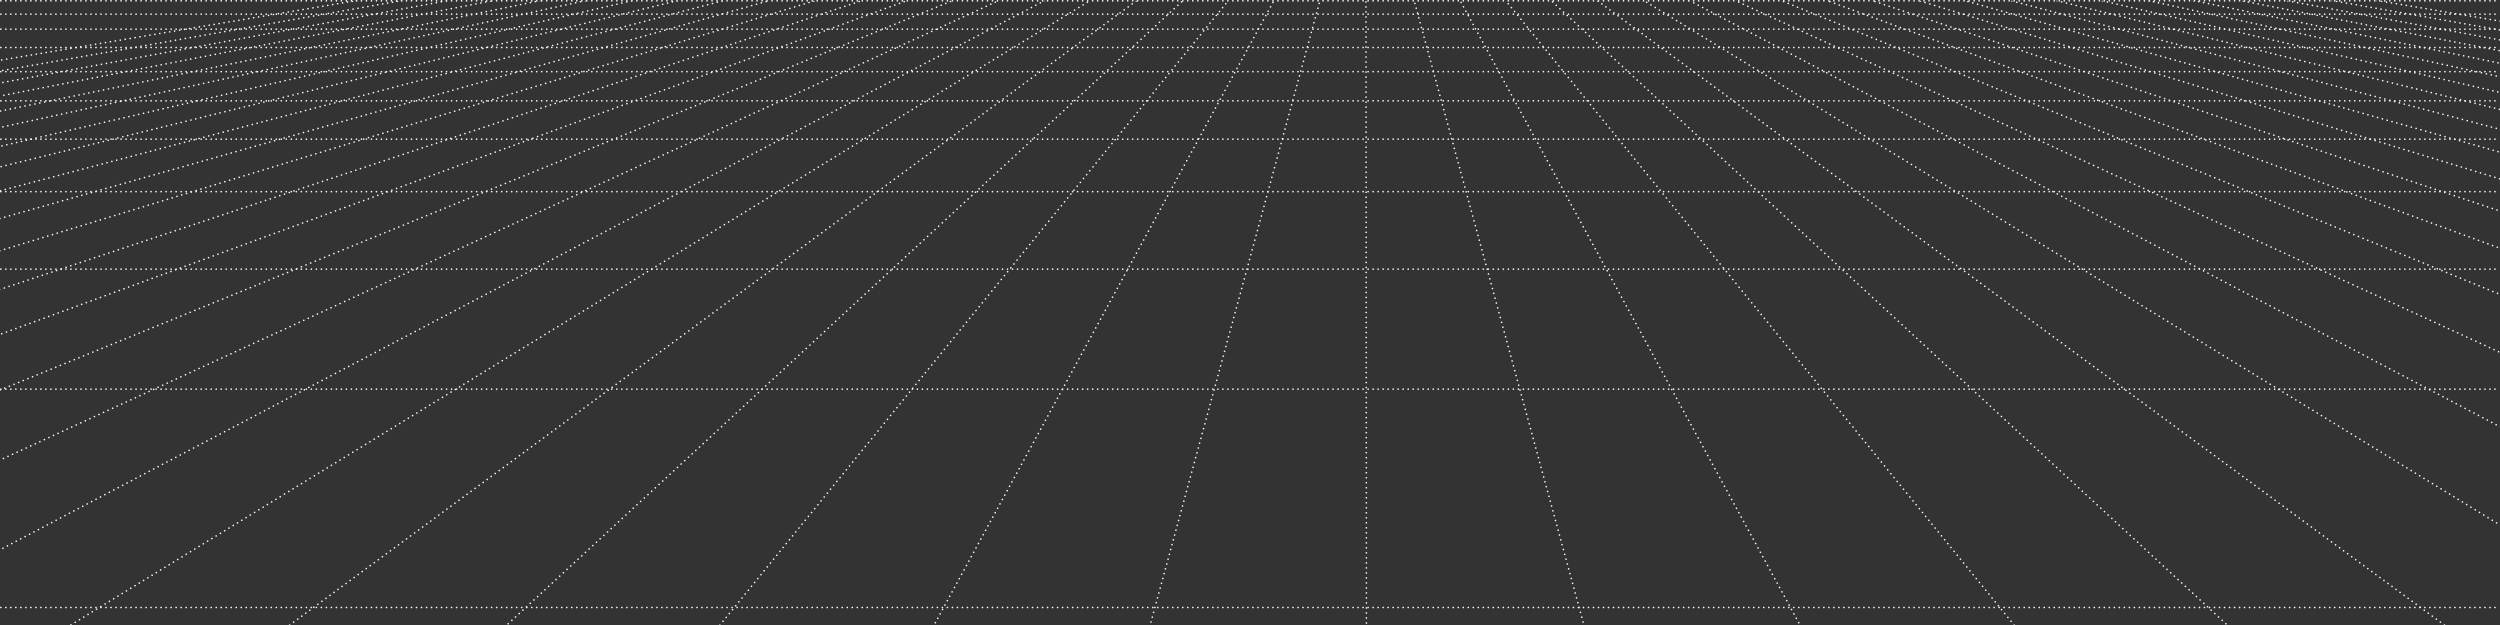 <svg id="Ebene_1" data-name="Ebene 1" xmlns="http://www.w3.org/2000/svg" xmlns:xlink="http://www.w3.org/1999/xlink" viewBox="0 0 3000 749.98"><rect x="0" y="0" width="3000" height="749.98" fill="#333333" stroke="none"/><defs><style>.cls-1,.cls-3{fill:none;}.cls-2{clip-path:url(#clip-path);}.cls-3{stroke:#f6f8fc;stroke-linecap:round;stroke-linejoin:round;stroke-width:2px;stroke-dasharray:0 6.01;}</style><clipPath id="clip-path"><rect id="SVGID" class="cls-1" x="0.08" y="1" width="2999.92" height="748.98"/></clipPath></defs><title>201106_Zeichenfläche 3</title><g class="cls-2"><line class="cls-3" x1="1639.04" y1="-201.99" x2="1639.83" y2="931.97"/><line class="cls-3" x1="1021.85" y1="931.97" x2="1639.04" y2="-201.99"/><line class="cls-3" x1="715.86" y1="931.97" x2="1639.04" y2="-201.99"/><line class="cls-3" x1="100.88" y1="931.97" x2="1639.04" y2="-201.99"/><line class="cls-3" x1="-212.11" y1="931.97" x2="1639.04" y2="-201.99"/><line class="cls-3" x1="-517.77" y1="931.97" x2="1639.04" y2="-201.99"/><line class="cls-3" x1="-825.76" y1="931.97" x2="1639.04" y2="-201.99"/><line class="cls-3" x1="-1134.75" y1="931.97" x2="1639.04" y2="-201.99"/><line class="cls-3" x1="-1441.74" y1="931.97" x2="1639.04" y2="-201.99"/><line class="cls-3" x1="1330.71" y1="931.97" x2="1639.04" y2="-201.99"/><line class="cls-3" x1="411.12" y1="931.97" x2="1639.04" y2="-201.99"/><line class="cls-3" x1="-1744.2" y1="931.97" x2="1639.04" y2="-201.99"/><line class="cls-3" x1="-2057.19" y1="931.97" x2="1639.04" y2="-201.99"/><line class="cls-3" x1="-2365.18" y1="931.97" x2="1639.04" y2="-201.99"/><line class="cls-3" x1="-2673.17" y1="931.97" x2="1639.04" y2="-201.99"/><line class="cls-3" x1="-2981.17" y1="931.97" x2="1639.04" y2="-201.99"/><line class="cls-3" x1="-3283.16" y1="931.97" x2="1639.04" y2="-201.99"/><line class="cls-3" x1="-3597.15" y1="931.97" x2="1639.04" y2="-201.99"/><line class="cls-3" x1="-3903.14" y1="931.97" x2="1639.04" y2="-201.99"/><line class="cls-3" x1="-4220.13" y1="931.97" x2="1639.04" y2="-201.99"/><line class="cls-3" x1="-4524.12" y1="931.97" x2="1639.04" y2="-201.99"/><line class="cls-3" x1="-4833.12" y1="931.97" x2="1639.04" y2="-201.99"/><line class="cls-3" x1="-5137.11" y1="931.97" x2="1639.04" y2="-201.99"/><line class="cls-3" x1="2259.02" y1="931.97" x2="1641.83" y2="-201.99"/><line class="cls-3" x1="2565.01" y1="931.97" x2="1641.83" y2="-201.99"/><line class="cls-3" x1="3180" y1="931.97" x2="1641.83" y2="-201.99"/><line class="cls-3" x1="3492.99" y1="931.97" x2="1641.83" y2="-201.99"/><line class="cls-3" x1="3798.64" y1="931.97" x2="1641.83" y2="-201.99"/><line class="cls-3" x1="4106.63" y1="931.97" x2="1641.83" y2="-201.99"/><line class="cls-3" x1="4415.62" y1="931.97" x2="1641.83" y2="-201.99"/><line class="cls-3" x1="4722.62" y1="931.97" x2="1641.83" y2="-201.99"/><line class="cls-3" x1="1950.17" y1="931.97" x2="1641.83" y2="-201.99"/><line class="cls-3" x1="2869.75" y1="931.97" x2="1641.83" y2="-201.99"/><line class="cls-3" x1="5025.07" y1="931.97" x2="1641.83" y2="-201.99"/><line class="cls-3" x1="5338.06" y1="931.97" x2="1641.83" y2="-201.99"/><line class="cls-3" x1="5646.06" y1="931.97" x2="1641.83" y2="-201.99"/><line class="cls-3" x1="5954.05" y1="931.97" x2="1641.83" y2="-201.99"/><line class="cls-3" x1="6262.04" y1="931.97" x2="1641.83" y2="-201.99"/><line class="cls-3" x1="6564.03" y1="931.97" x2="1641.83" y2="-201.99"/><line class="cls-3" x1="6878.02" y1="931.97" x2="1641.83" y2="-201.99"/><line class="cls-3" x1="7184.01" y1="931.97" x2="1641.83" y2="-201.99"/><line class="cls-3" x1="7501" y1="931.97" x2="1641.83" y2="-201.99"/><line class="cls-3" x1="7805" y1="931.97" x2="1641.83" y2="-201.99"/><line class="cls-3" x1="8113.99" y1="931.97" x2="1641.83" y2="-201.99"/><line class="cls-3" x1="8417.98" y1="931.97" x2="1641.83" y2="-201.99"/></g><line class="cls-3" x1="1" y1="728.98" x2="2998.12" y2="728.98"/><line class="cls-3" x1="1" y1="466.99" x2="2998.12" y2="466.99"/><line class="cls-3" x1="1" y1="322.99" x2="2998.12" y2="322.99"/><line class="cls-3" x1="1" y1="229.99" x2="2998.12" y2="229.99"/><line class="cls-3" x1="1" y1="167" x2="2998.12" y2="167"/><line class="cls-3" x1="1" y1="121" x2="2998.12" y2="121"/><line class="cls-3" x1="1" y1="86" x2="2998.12" y2="86"/><line class="cls-3" x1="1" y1="57" x2="2998.12" y2="57"/><line class="cls-3" x1="1" y1="35" x2="2998.12" y2="35"/><line class="cls-3" x1="1" y1="17" x2="2998.12" y2="17"/><line class="cls-3" x1="1" y1="1" x2="2998.12" y2="1"/></svg>